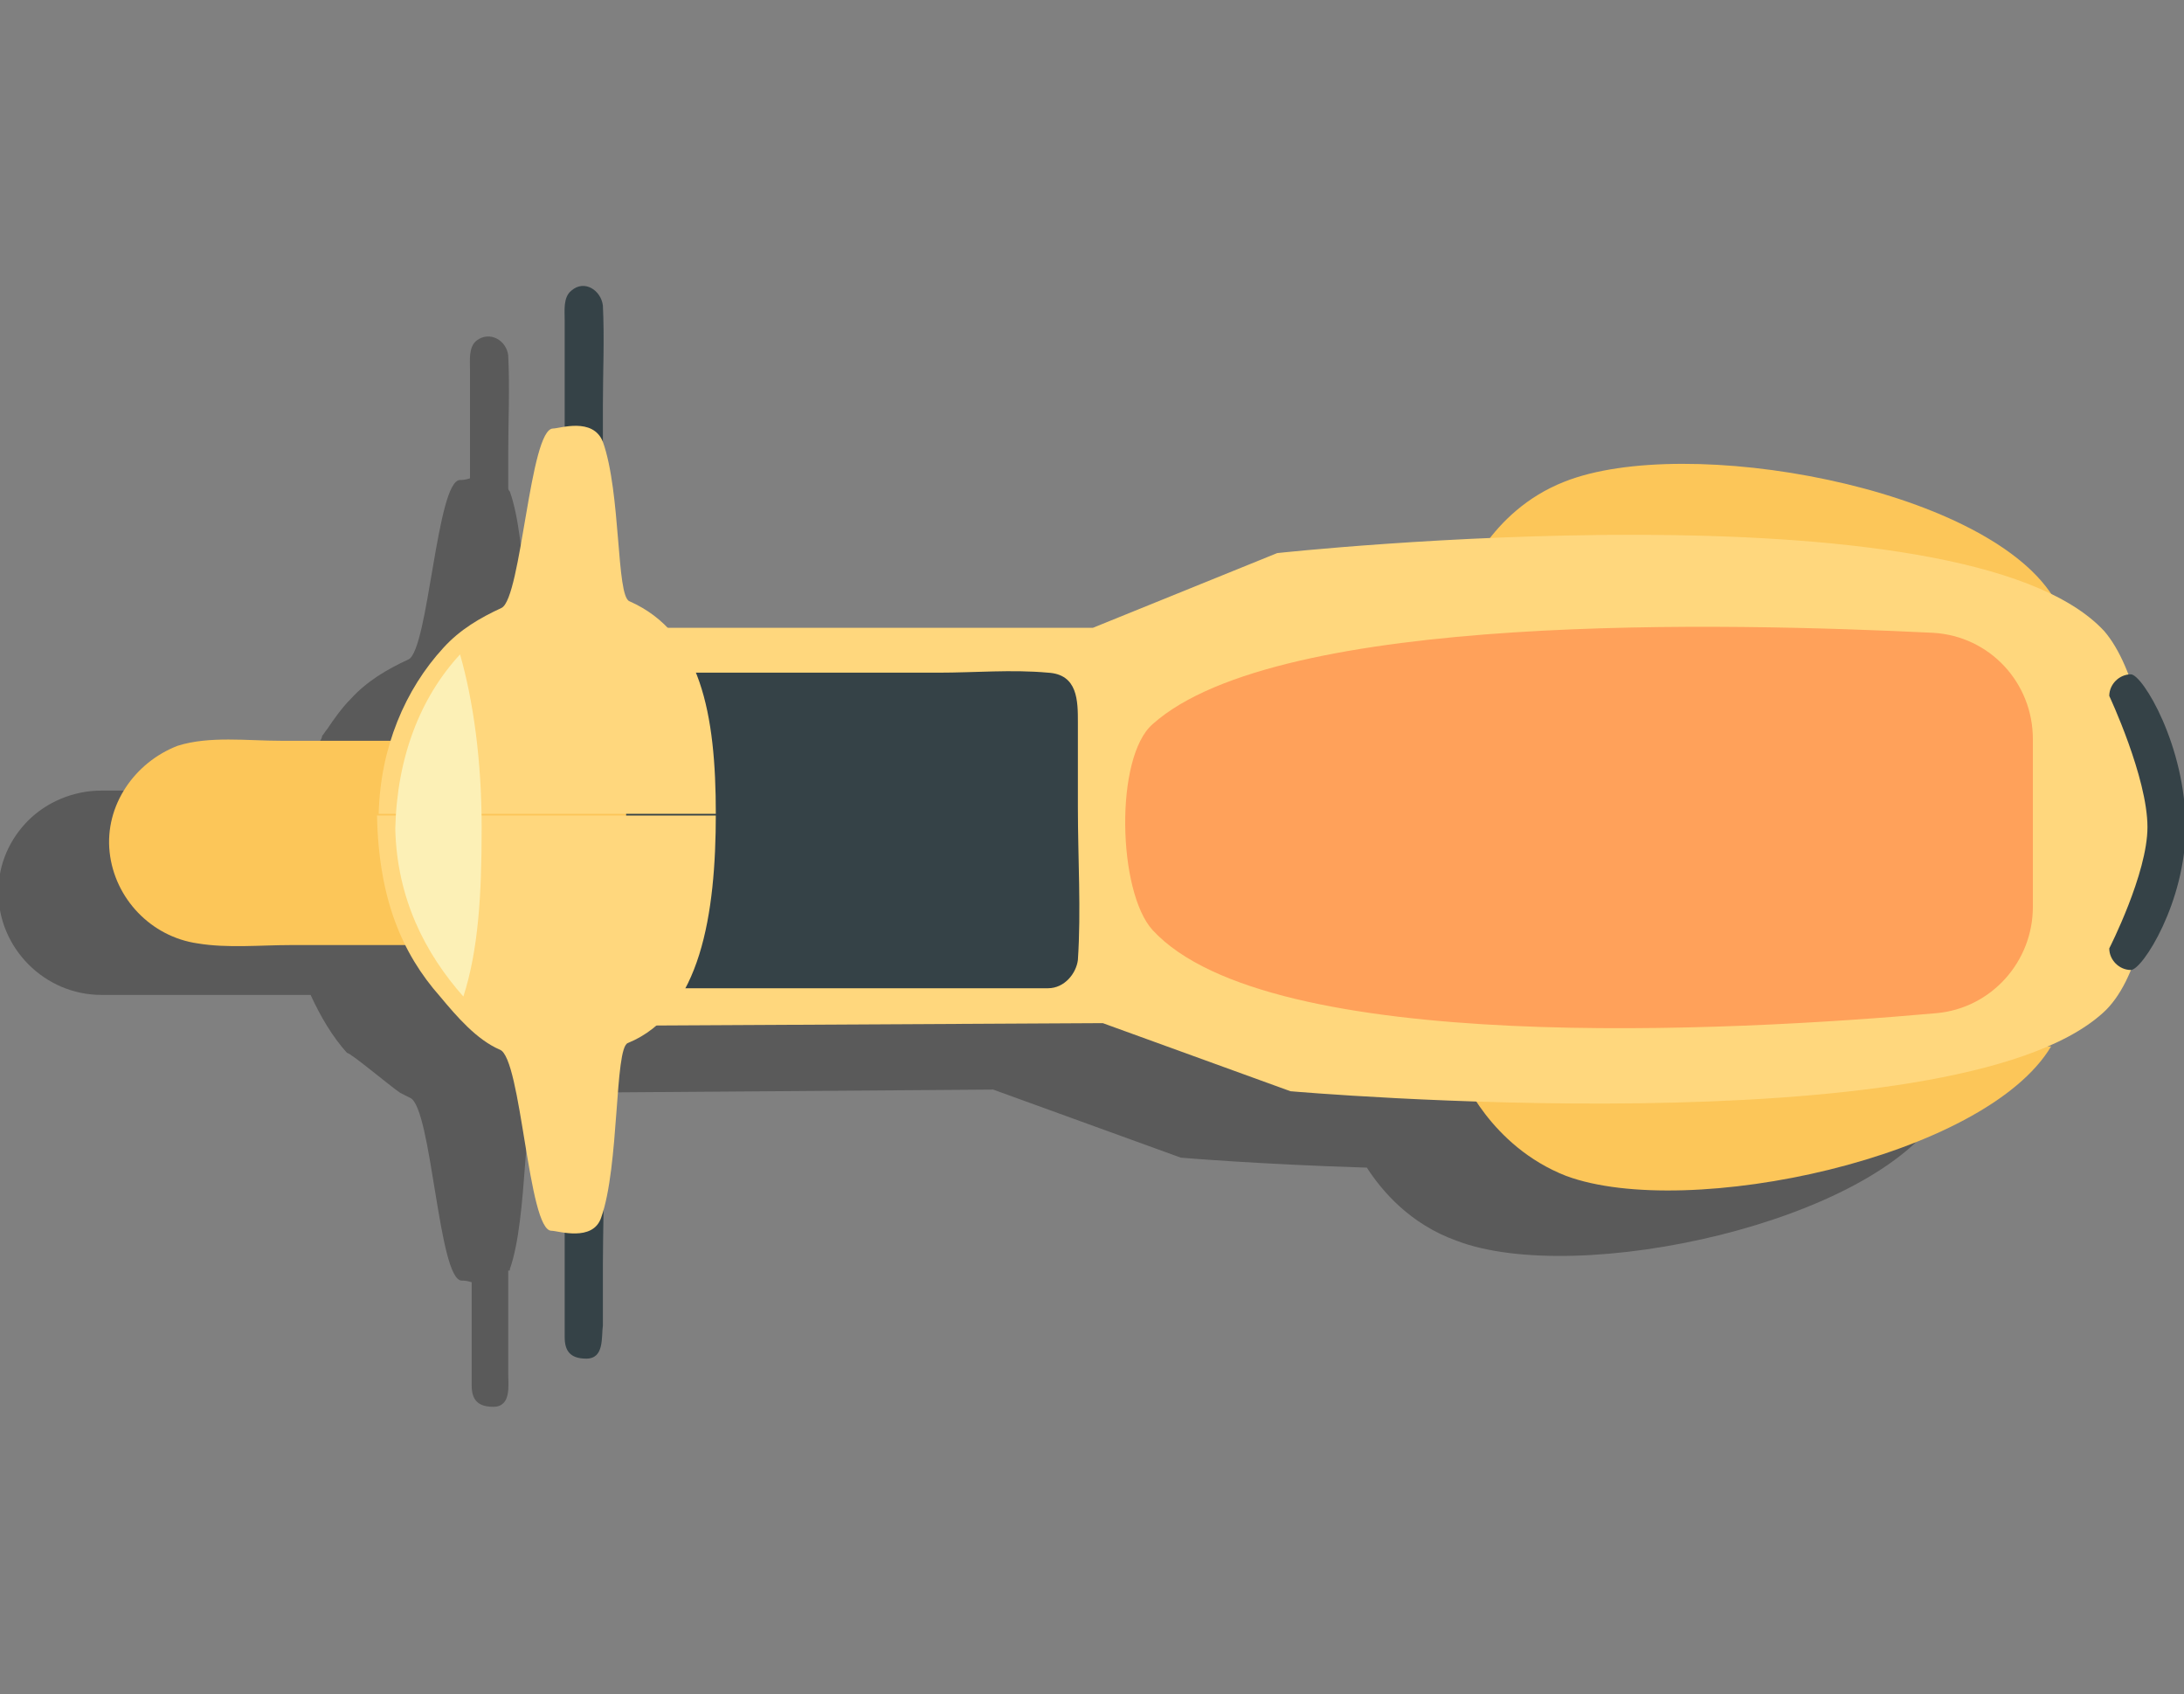 <?xml version="1.0" encoding="utf-8"?>
<!-- Generator: Adobe Illustrator 19.0.0, SVG Export Plug-In . SVG Version: 6.00 Build 0)  -->
<svg version="1.1" id="Layer_1" xmlns="http://www.w3.org/2000/svg" xmlns:xlink="http://www.w3.org/1999/xlink" x="0px" y="0px"
	 viewBox="-233 250 131.5 102" style="enable-background:new -233 250 131.5 102;" xml:space="preserve">
<rect x="-233" y="250" width="131.5" height="102" fill="#808080" stroke="none"/>
<style type="text/css">
	.st0{opacity:0.3;enable-background:new    ;}
	.st1{fill:#FCC659;}
	.st2{fill:#FFD77D;}
	.st3{fill:#FFA15A;}
	.st4{fill:#354247;}
	.st5{fill:#FCF0B6;}
</style>
<path class="st0" d="M-108,303.7L-108,303.7c0,4.6-2.6,8.7-3.3,8.7c0,0,0,0,0,0c-0.4,1.1-1,2-1.7,2.6c-0.8,0.7-1.8,1.4-3.1,1.9
	c-4,6.7-21.9,10.6-29.2,7.8c-2.8-1-4.5-3-5.4-4.4c-6.5-0.2-11.2-0.6-11.2-0.6l-11.3-4.1l-27,0.2c-0.2,0.1-0.3,0.2-0.5,0.2
	c-0.8,0.3-0.5,7.3-1.6,10.4c0,0.1,0,0.1-0.1,0.1c0,0.9,0,1.7,0,2.5v3.7c0,0.7,0.2,2-0.9,2c-1,0-1.3-0.5-1.3-1.3c0-0.9,0-1.8,0-2.7
	v-3.5c-0.3-0.1-0.5-0.1-0.6-0.1c-1.4,0-1.8-10.4-3.1-11c-0.2-0.1-0.4-0.2-0.6-0.3c-0.6-0.4-3.1-2.5-3.2-2.4c-0.9-1-1.6-2.2-2.2-3.5
	h-12.6c-3.4,0-6.2-2.8-6.2-6.2c0-1.7,0.7-3.2,1.8-4.3c1.1-1.1,2.7-1.8,4.4-1.8h11.9c0-0.1,0-0.2,0.1-0.3c0.1-0.2,0.2-0.4,0.2-0.7
	c0.2-0.4,0.4-0.9,0.6-1.3c0.1-0.2,0.2-0.4,0.3-0.6c0.1-0.1,0.2-0.3,0.2-0.4c0.1-0.1,0.2-0.3,0.3-0.4c0.4-0.6,0.9-1.3,1.4-1.8
	c1-1.1,2.2-1.8,3.5-2.4c1.2-0.6,1.7-10.8,3.1-10.8c0.1,0,0.3,0,0.6-0.1v-6.5c0-0.6-0.1-1.4,0.4-1.8c0.8-0.6,1.8,0,1.9,0.9
	c0.1,2,0,4,0,6v2c0,0.1,0.1,0.2,0.1,0.2c1.1,3.1,0.8,9.5,1.6,9.8c1.3,0.5,2.2,1.4,3,2.4h23.9l11.1-4.5c0,0,5.5-0.6,12.9-0.9
	c1-1.2,2.4-2.6,4.5-3.4c7.3-2.9,25.2,0.3,29.4,6.9c1.2,0.6,2.2,1.3,3,2.2c0.6,0.6,1.1,1.5,1.5,2.6c0.1,0,0.1,0,0.2,0
	C-110.6,294.6-108,298.9-108,303.7z"/>
<path id="XMLID_12_" class="st1" d="M-145,314.7c0,0,1.7,4.3,6.3,6.1c7.3,2.7,25.2-1.1,29.2-7.8L-145,314.7z"/>
<path id="XMLID_11_" class="st1" d="M-144.9,285.2c0,0,1.5-4.4,6.1-6.2c7.3-2.9,25.2,0.3,29.4,6.9L-144.9,285.2z"/>
<path id="XMLID_10_" class="st2" d="M-106.4,311c-9.1,8.2-48.9,4.7-48.9,4.7l-11.3-4.1l-37.5,0.2l-0.2-24h37.1l11.1-4.5
	c0,0,41.3-4.5,49.8,4.7C-102.6,292.3-102.1,307.2-106.4,311z"/>
<path id="XMLID_9_" class="st3" d="M-110.6,304.6c0,3.3-2.5,6.1-5.8,6.4c-12.3,1.1-40.2,2.6-47.2-5c-2.1-2.3-2.3-10.4,0-12.4
	c7.6-6.8,34.7-6.1,47-5.5c3.4,0.2,6,3,6,6.4V304.6z"/>
<path id="XMLID_8_" class="st4" d="M-104.7,308.4L-104.7,308.4c-0.7,0-1.3-0.6-1.3-1.3c0,0,2.3-4.5,2.3-7.3c0-3-2.3-7.9-2.3-7.9
	c0-0.7,0.6-1.3,1.3-1.3h0c0.7,0,3.3,4.3,3.3,9.2C-101.4,304.3-104,308.4-104.7,308.4z"/>
<path id="XMLID_7_" class="st1" d="M-187.5,306.9c-5.6,0-11.1,0-16.7,0c-3.8,0-7.5,0-11.3,0c-1.8,0-3.8,0.2-5.6-0.1
	c-2.8-0.4-5-2.7-5.3-5.5c-0.3-2.8,1.5-5.4,4.1-6.4c1.9-0.6,4.2-0.3,6.2-0.3c7.6,0,15.1,0,22.7,0c2,0,4,0,6,0
	c5.6,0.1,8.4,7.3,3.9,10.9C-184.7,306.5-186.1,306.9-187.5,306.9z"/>
<path id="XMLID_6_" class="st4" d="M-197.7,280.1c-1,0-1.3-0.5-1.3-1.3c0-0.9,0-1.8,0-2.7c0-2.3,0-4.5,0-6.8c0-0.6-0.1-1.4,0.4-1.8
	c0.8-0.7,1.8,0,1.9,0.9c0.1,2,0,4,0,6c0,1.2,0,2.5,0,3.7C-196.8,278.9-196.6,280.1-197.7,280.1z"/>
<path id="XMLID_5_" class="st4" d="M-169.9,309.5c-6.2,0-12.3,0-18.5,0c-1.4,0-2.8,0-4.1,0c-1,0-2.1,0.1-2.6-0.9
	c-0.4-0.8-0.2-2.2-0.2-3c0-1.9,0-3.7,0-5.6s0-3.7,0-5.6c0-0.9-0.2-2.2,0.2-3c0.6-1,1.7-0.9,2.7-0.9c1.4,0,2.7,0,4.1,0
	c3.9,0,7.9,0,11.8,0c2.2,0,4.4-0.2,6.6,0c1.8,0.1,1.8,1.7,1.8,3c0,1.7,0,3.4,0,5.1c0,3.1,0.2,6.2,0,9.2
	C-168.2,308.6-168.9,309.5-169.9,309.5z"/>
<path id="XMLID_4_" class="st4" d="M-197.7,331.8c-1,0-1.3-0.5-1.3-1.3c0-0.9,0-1.8,0-2.7c0-2.3,0-4.5,0-6.8c0-0.6-0.1-1.4,0.4-1.8
	c0.8-0.7,1.8,0,1.9,0.9c0.1,2,0,4,0,6c0,1.2,0,2.5,0,3.7C-196.8,330.5-196.6,331.8-197.7,331.8z"/>
<path id="XMLID_3_" class="st2" d="M-189.9,299h-20.3c0.1-4,1.6-7.5,3.9-10c1-1.1,2.2-1.8,3.5-2.4c1.2-0.6,1.7-10.8,3.1-10.8
	c0.4,0,2.4-0.7,3,0.8c1.1,3.1,0.8,9.3,1.6,9.6C-190.8,288.1-189.9,293-189.9,299z"/>
<path id="XMLID_2_" class="st2" d="M-189.9,299c0,6-0.9,12-5.3,13.8c-0.8,0.3-0.5,7.4-1.6,10.5c-0.5,1.5-2.6,0.8-3,0.8
	c-1.4,0-1.8-10.4-3.1-10.9c-1.4-0.6-2.6-2-3.6-3.2c-2.3-2.6-3.7-5.9-3.8-10.9H-189.9z"/>
<path id="XMLID_1_" class="st5" d="M-204,299.8v0.1c0,4-0.2,7.3-1.1,10.1c-2.3-2.6-4-5.9-4.1-10.1c0.1-4.3,1.5-7.9,3.9-10.5
	C-204.5,292.2-204,295.8-204,299.8z"/>
</svg>
